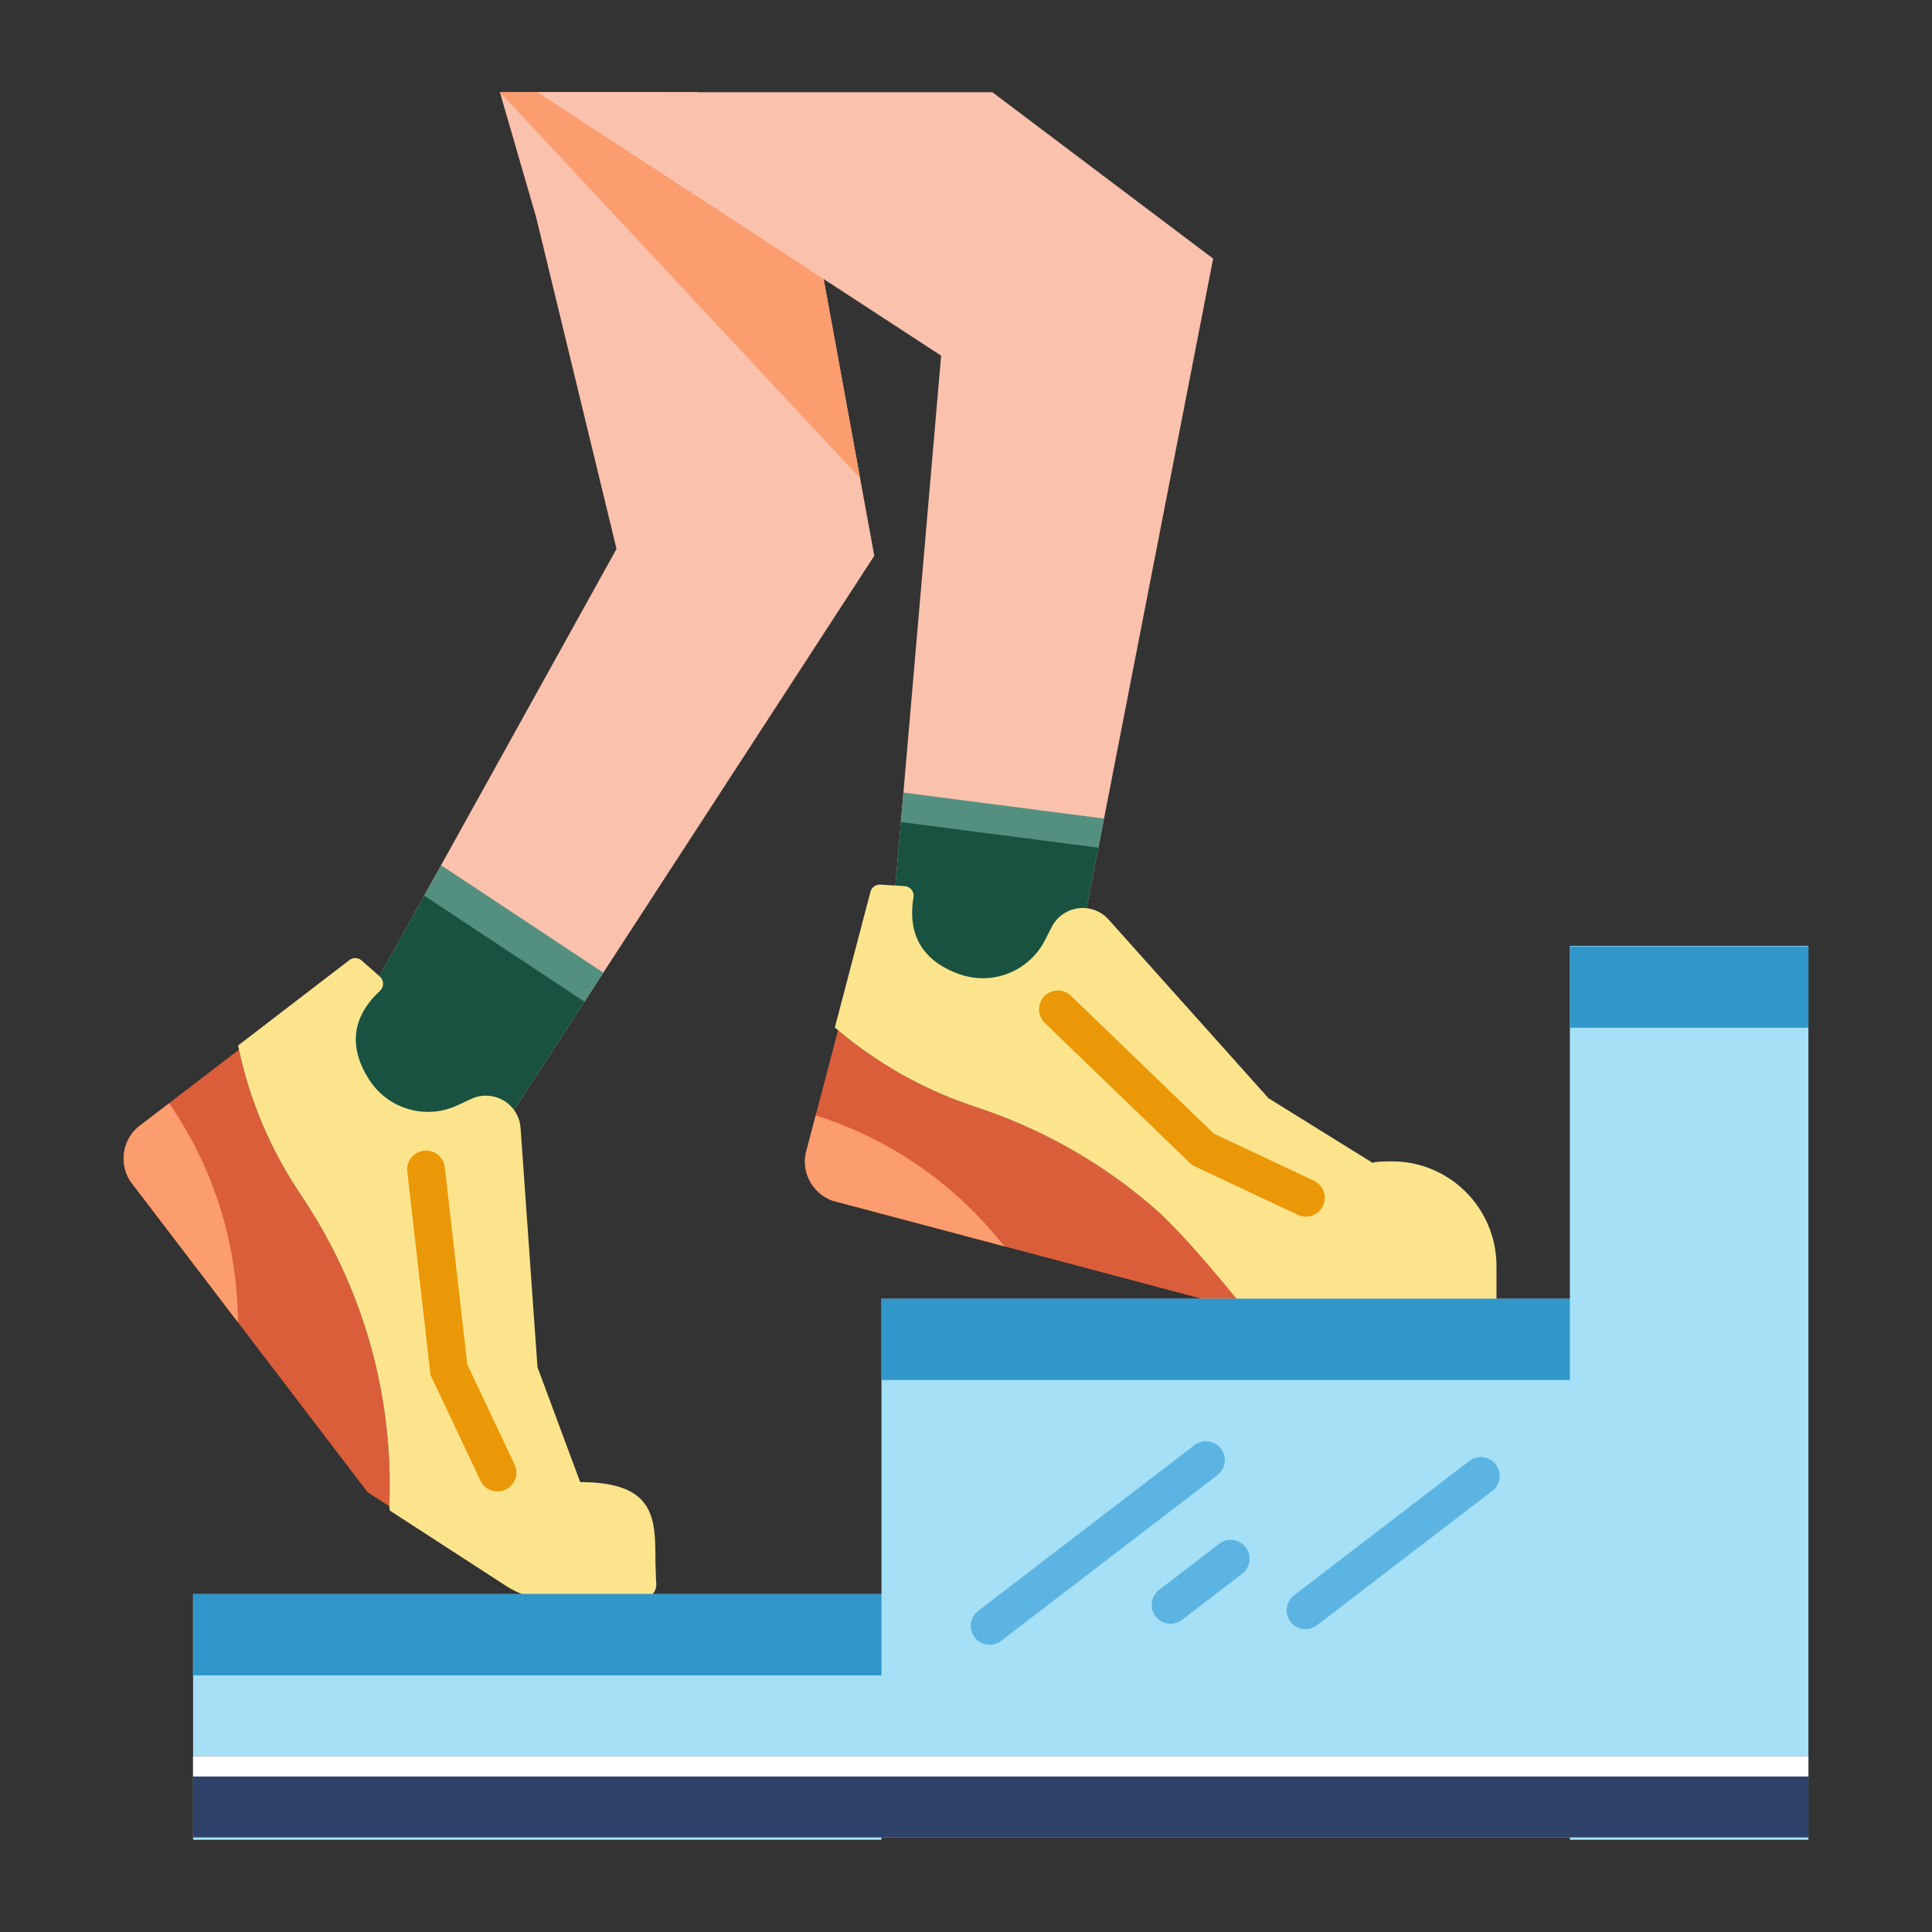 <svg width="512" height="512" viewBox="0 0 512 512" fill="none" xmlns="http://www.w3.org/2000/svg">
<rect x="0" y="0" width="512" height="512" fill="#333333" stroke="none"/>
<g clip-path="url(#clip0_169_1044)">
<path d="M231.696 147.293L159.886 257.764L123.986 312.984L117.966 309.764L82.706 290.893L83.906 288.744L116.886 229.293L163.386 145.473L142.097 57.633L132.479 24.433L184.866 24.431L217.736 71.013L227.926 126.704L231.696 147.293Z" fill="#FAC1AC"/>
<path d="M227.926 126.704L132.479 24.433L176.866 24.431L217.736 71.013L227.926 126.704Z" fill="#FB9D6E"/>
<path d="M159.886 257.764L154.886 265.463L123.986 312.984L117.966 309.764L83.906 288.744L112.416 237.343L116.886 229.293L159.886 257.764Z" fill="#549080"/>
<path d="M154.886 265.463L123.986 312.984L117.966 309.764L83.906 288.744L112.416 237.343L154.886 265.463Z" fill="#195240"/>
<path d="M100.774 367.357C97.365 349.823 90.565 333.123 80.754 318.195L78.84 315.291C71.412 303.983 66.152 291.392 63.329 278.16L44.787 292.39L37.589 297.911C32.631 301.268 31.268 307.975 34.515 313.013L63.095 350.468L97.39 395.42L103.177 399.168V399.166C103.617 388.506 102.81 377.83 100.774 367.357Z" fill="#DB5E3B"/>
<path d="M62.959 346.93L63.096 350.469L34.516 313.014C31.269 307.977 32.632 301.27 37.59 297.912L44.788 292.391L44.835 292.401L45.1 292.786C56.048 308.784 62.24 327.557 62.959 346.93Z" fill="#FB9D6E"/>
<path d="M173.876 419.123C173.876 419.103 173.876 419.074 173.866 419.053L173.696 414.094C173.696 412.274 173.706 410.494 173.626 408.783C173.256 399.763 170.727 392.773 153.756 392.773L142.437 362.314L137.957 298.914C137.617 294.184 133.877 290.793 129.607 290.404C127.985 290.246 126.351 290.528 124.877 291.222L124.617 291.343L121.237 292.923C119.837 293.583 118.386 294.042 116.926 294.323C116.046 294.503 115.166 294.602 114.286 294.641C111.05 294.793 107.831 294.093 104.951 292.61C102.071 291.127 99.631 288.914 97.876 286.192C96.196 283.573 95.076 280.983 94.586 278.442C93.506 272.881 95.376 267.532 100.676 262.602C100.945 262.364 101.16 262.071 101.308 261.743C101.456 261.416 101.532 261.061 101.532 260.701C101.532 260.342 101.456 259.987 101.308 259.659C101.16 259.331 100.945 259.039 100.676 258.801L95.826 254.532C95.576 254.312 95.286 254.152 94.976 254.042C94.58 253.905 94.157 253.868 93.743 253.934C93.33 254.001 92.939 254.168 92.606 254.422L76.616 266.692L63.096 277.073C63.165 277.432 63.255 277.792 63.325 278.163C66.153 291.394 71.416 303.984 78.846 315.292L80.755 318.192C90.565 333.119 97.365 349.818 100.776 367.352C102.796 377.772 103.616 388.442 103.175 399.163V399.173L103.295 400.314L134.316 420.414C135.598 421.238 136.965 421.922 138.394 422.453H172.961C173.348 421.999 173.631 421.465 173.789 420.89C173.947 420.314 173.977 419.711 173.876 419.123Z" fill="#FCE48C"/>
<path d="M112.339 304.944C111.687 305.018 111.055 305.221 110.481 305.539C109.906 305.857 109.4 306.286 108.991 306.8C108.583 307.314 108.279 307.903 108.098 308.535C107.917 309.166 107.863 309.827 107.937 310.479L114.087 364.375L127.325 392.383C127.606 392.977 128 393.51 128.487 393.951C128.973 394.392 129.541 394.733 130.16 394.954C130.778 395.176 131.433 395.273 132.089 395.242C132.745 395.21 133.388 395.049 133.982 394.768H133.983C134.577 394.488 135.109 394.093 135.55 393.606C135.991 393.12 136.332 392.551 136.554 391.933C136.775 391.315 136.872 390.659 136.84 390.003C136.808 389.347 136.647 388.704 136.366 388.11L123.835 361.599L117.872 309.345C117.722 308.028 117.054 306.824 116.017 305.999C114.979 305.174 113.656 304.794 112.339 304.944Z" fill="#EA9807"/>
<path d="M321.496 68.534L292.576 216.933L284.496 258.414L235.477 255.784L239.416 210.043L249.406 94.253L142.386 24.433H262.986L321.496 68.534Z" fill="#FAC1AC"/>
<path d="M292.576 216.933L291.076 224.643L281.347 274.584L235.477 255.784L238.746 217.853L239.416 210.043L292.576 216.933Z" fill="#549080"/>
<path d="M291.076 224.643L281.347 274.584L235.477 255.784L238.746 217.853L291.076 224.643Z" fill="#195240"/>
<path d="M306.339 320.561C292.901 308.792 277.294 299.761 260.394 293.975L257.104 292.854C244.305 288.468 232.433 281.74 222.094 273.014L216.159 295.619L213.854 304.394C211.993 310.085 215.024 316.22 220.677 318.212L266.213 330.3L320.858 344.812L327.729 344.228L327.727 344.226C321.543 335.532 314.365 327.59 306.339 320.561Z" fill="#DB5E3B"/>
<path d="M363.781 308.184L336.177 291.051L293.786 243.684C290.623 240.156 285.589 239.767 281.967 242.077C280.593 242.951 279.478 244.177 278.738 245.628L278.609 245.879L276.904 249.204C275.805 251.348 274.296 253.256 272.461 254.818C269.998 256.921 267.026 258.34 263.842 258.932C260.658 259.524 257.374 259.269 254.32 258.193C251.383 257.158 248.919 255.792 246.968 254.084C242.706 250.353 240.906 244.981 242.076 237.833C242.143 237.48 242.134 237.117 242.049 236.767C241.965 236.418 241.808 236.091 241.587 235.807C241.367 235.523 241.088 235.29 240.771 235.122C240.453 234.954 240.104 234.855 239.745 234.833L233.299 234.427C232.969 234.408 232.639 234.455 232.328 234.564C231.931 234.697 231.574 234.927 231.287 235.232C231.001 235.538 230.795 235.909 230.688 236.314L221.241 272.295C221.522 272.539 221.81 272.774 222.094 273.014C232.433 281.74 244.305 288.468 257.104 292.854L260.394 293.975C277.294 299.762 292.901 308.792 306.339 320.561C314.318 327.549 327.73 344.229 327.73 344.229H396.581V335.499C396.581 320.186 384.162 307.745 368.848 307.772C366.026 307.777 364.073 307.893 363.781 308.184Z" fill="#FCE48C"/>
<path d="M263.937 327.588L266.214 330.301L220.678 318.213C215.025 316.221 211.993 310.086 213.855 304.395L216.16 295.62L216.203 295.6L216.648 295.743C235.103 301.677 251.499 312.718 263.937 327.588Z" fill="#FB9D6E"/>
<path d="M276.752 264.024C276.296 264.497 275.938 265.054 275.697 265.665C275.457 266.276 275.339 266.928 275.351 267.585C275.363 268.241 275.503 268.888 275.765 269.49C276.027 270.092 276.406 270.637 276.878 271.092L315.318 308.186L315.913 308.762L343.947 321.948C345.147 322.513 346.522 322.577 347.769 322.128C348.387 321.906 348.955 321.564 349.44 321.122C349.926 320.68 350.32 320.146 350.599 319.552C350.878 318.958 351.038 318.315 351.069 317.659C351.1 317.003 351.001 316.348 350.779 315.73C350.556 315.112 350.214 314.545 349.772 314.059C349.33 313.574 348.797 313.18 348.203 312.9L321.666 300.418L283.82 263.898C283.348 263.442 282.79 263.084 282.179 262.843C281.568 262.603 280.916 262.485 280.26 262.497C279.603 262.509 278.956 262.65 278.354 262.912C277.752 263.174 277.208 263.552 276.752 264.024Z" fill="#EA9807"/>
<path d="M416.033 250.66V344.188H233.601V422.453H51.167V487.568H233.601V486.939H416.033V487.568H479.247V250.66H416.033Z" fill="#A6E0F6"/>
<path d="M51.167 465.407H479.247V486.938H51.167V465.407Z" fill="#2E426A"/>
<path d="M51.167 465.407H479.247V470.79H51.167V465.407Z" fill="white"/>
<path d="M416.033 250.812H479.247V272.344H416.033V250.812Z" fill="#3196CA"/>
<path d="M323.558 383.906C322.751 382.854 321.56 382.165 320.245 381.991C318.931 381.817 317.601 382.172 316.548 382.978L259.152 426.962C258.123 427.777 257.456 428.964 257.294 430.266C257.132 431.569 257.489 432.883 258.287 433.924C259.086 434.966 260.261 435.653 261.561 435.835C262.861 436.018 264.181 435.682 265.235 434.9L322.631 390.916C323.683 390.109 324.372 388.917 324.546 387.603C324.72 386.288 324.364 384.959 323.558 383.906ZM396.407 388.088C395.6 387.036 394.409 386.347 393.094 386.173C391.78 385.999 390.45 386.354 389.397 387.16L342.915 422.781C342.394 423.18 341.956 423.678 341.628 424.247C341.299 424.815 341.085 425.443 340.999 426.094C340.913 426.745 340.956 427.406 341.125 428.041C341.295 428.675 341.588 429.27 341.987 429.791C342.794 430.843 343.985 431.532 345.3 431.706C346.614 431.88 347.944 431.525 348.997 430.719L395.479 395.098C396 394.699 396.438 394.201 396.767 393.632C397.096 393.064 397.309 392.436 397.395 391.785C397.481 391.134 397.439 390.473 397.269 389.838C397.099 389.204 396.807 388.609 396.407 388.088ZM313.248 429.27L329.201 417.045C329.722 416.646 330.16 416.148 330.488 415.579C330.817 415.011 331.031 414.383 331.117 413.732C331.203 413.081 331.16 412.42 330.991 411.785C330.821 411.151 330.528 410.556 330.129 410.035C329.322 408.983 328.131 408.294 326.816 408.12C325.502 407.946 324.172 408.301 323.119 409.107L307.166 421.332C306.645 421.731 306.207 422.229 305.879 422.798C305.55 423.366 305.336 423.994 305.25 424.645C305.164 425.296 305.207 425.957 305.376 426.592C305.546 427.226 305.839 427.821 306.238 428.342C307.045 429.394 308.236 430.083 309.551 430.257C310.865 430.431 312.195 430.076 313.248 429.27Z" fill="#5CB4E2"/>
<path d="M172.962 422.453H51.167V443.984H233.601V422.453H172.962ZM233.601 344.188H416.034V365.719H233.601V344.188Z" fill="#3196CA"/>
</g>
<defs>
<clipPath id="clip0_169_1044">
<rect width="512" height="512" fill="white"/>
</clipPath>
</defs>
</svg>
